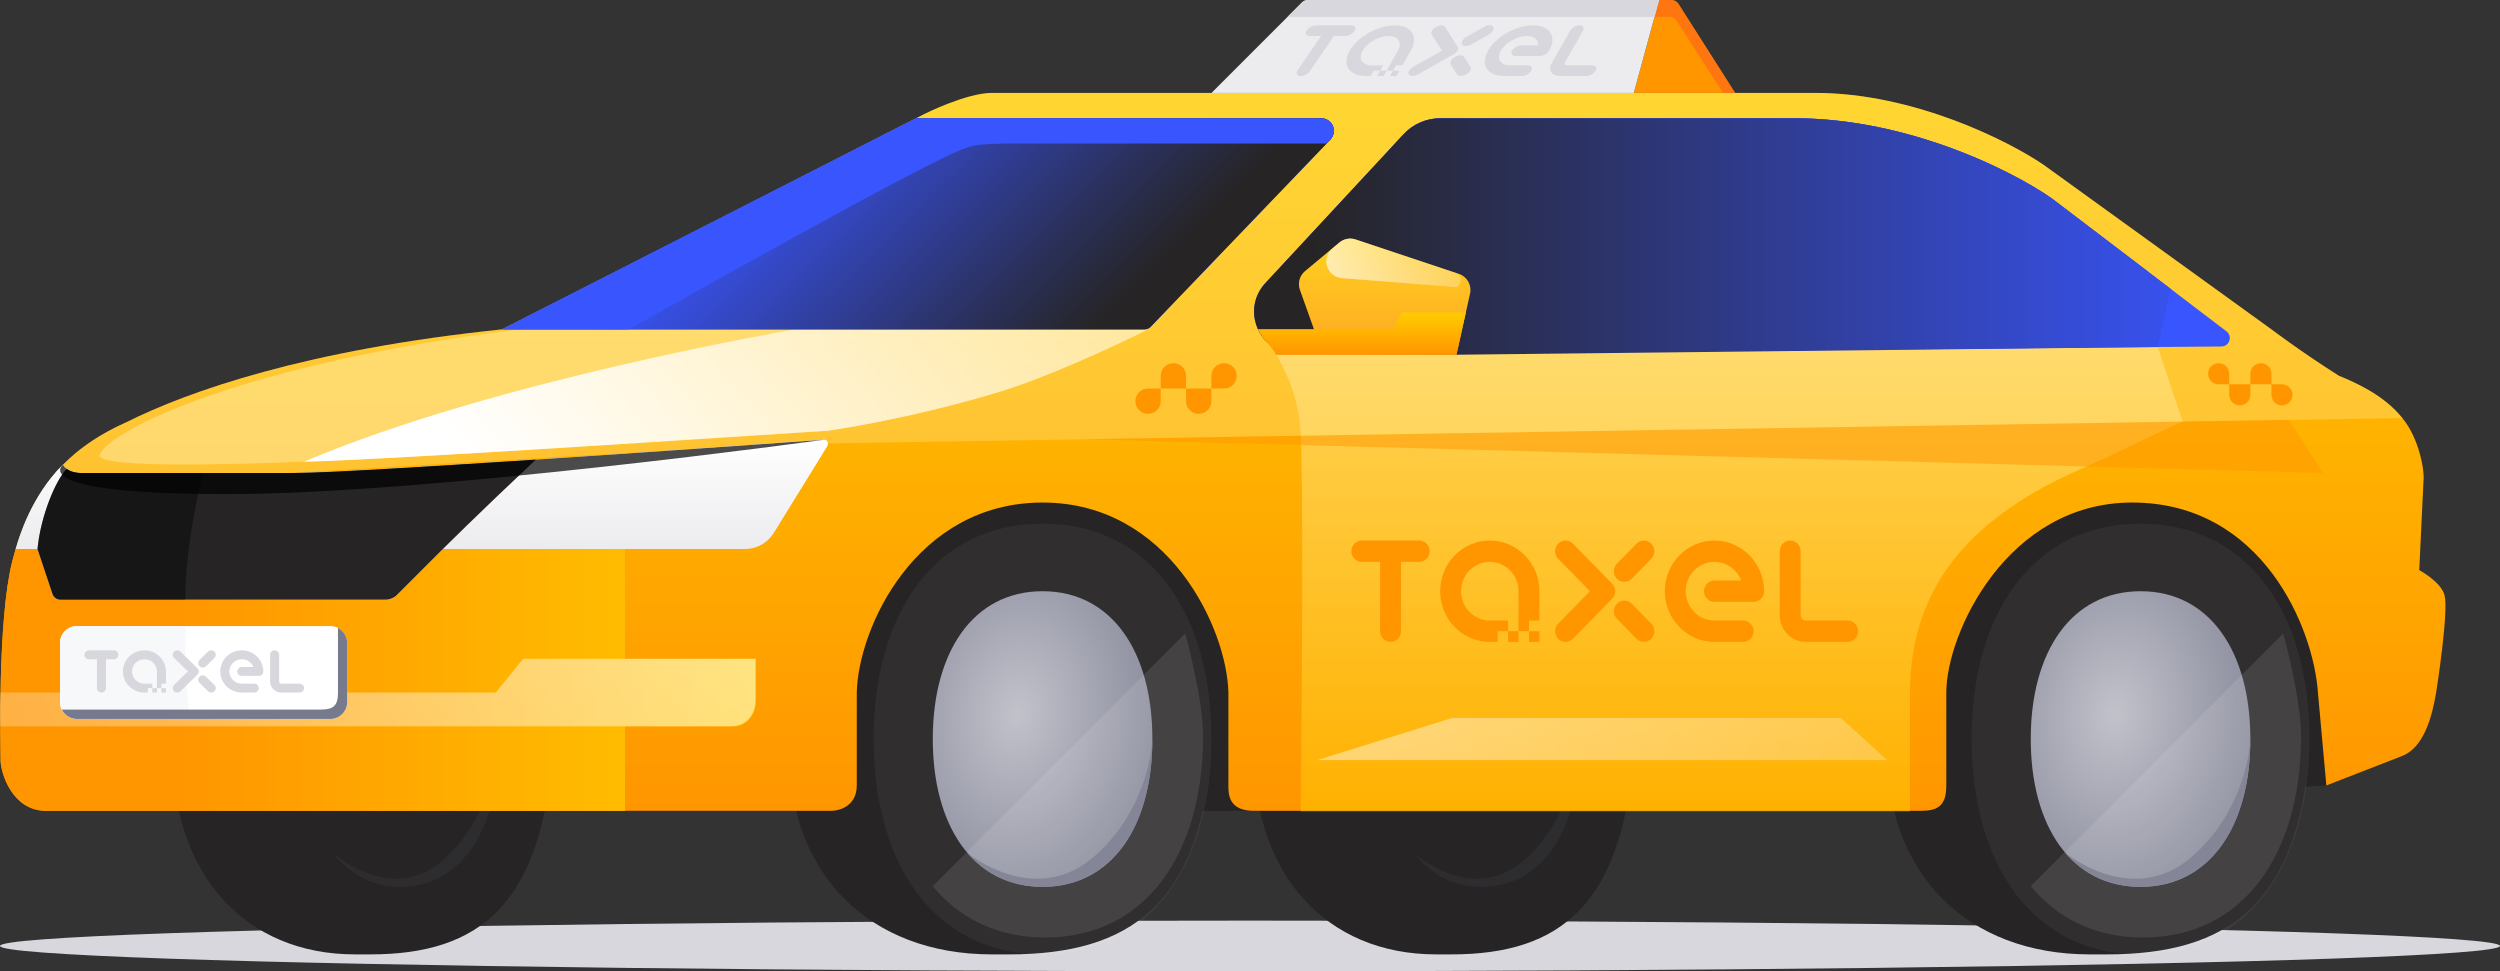 <svg viewBox="0 0 296 115" fill="none" xmlns="http://www.w3.org/2000/svg">
<rect x="0" y="0" width="296" height="115" fill="#333333" stroke="none"/>
<ellipse cx="148" cy="112" rx="148" ry="3" fill="#D7D7DD"/>
<path d="M59.442 39C36.242 41.4 22.275 46.333 14.942 50C7.248 53.423 3.395 58.729 1.442 66.5C-0.31 73.472 0.07 88.5 0.07 90C0.07 91.5 1.442 96 5.442 96H98.442H148.442H227.442L275.442 93L284.442 89.5C286.942 88.5 287.942 85 288.442 82C288.442 82 289.942 72.5 289.442 70.5C289.04 68.893 286.442 67.5 286.442 67.5L286.942 57C287.109 55.833 286.442 51.9 284.442 49.5C283.672 48.576 281.942 46.5 276.942 44.5C272.546 41.729 268.942 39 268.942 39L241.942 19.5C237.775 16.667 226.542 11 214.942 11H117.442C114.442 11 109.442 13.5 109.442 13.5C109.442 13.5 74.942 31.167 59.442 39Z" fill="#262425"/>
<path d="M93.441 85C93.441 71.745 104.187 61 117.441 61H119.441C132.696 61 142.441 68.5 143.441 85V89C141.941 107 133.941 113 119.441 113H117.441C102.941 113 93.441 103.5 93.441 89V85Z" fill="#262425"/>
<path d="M143.441 87.5C143.441 102.5 136.097 113 123.441 113C110.785 113 103.441 102.5 103.441 87.5C103.441 72.5 110.785 62 123.441 62C136.097 62 143.441 72.5 143.441 87.5Z" fill="white" fill-opacity="0.05"/>
<path d="M136.441 87.5C136.441 97.794 131.668 105 123.441 105C115.215 105 110.441 97.794 110.441 87.5C110.441 77.206 115.215 70 123.441 70C131.668 70 136.441 77.206 136.441 87.5Z" fill="url(#paint0_radial)"/>
<path d="M136.441 87.5C136.441 97.794 131.668 105 123.441 105C119.741 105 116.739 103.542 114.556 101C114.556 101 122.441 107.5 129.441 101.5C136.2 95.707 136.441 87.5 136.441 87.5Z" fill="#77798C"/>
<path d="M142.441 87.156C142.441 101.182 135.58 111 123.756 111C118.123 111 113.616 108.772 110.441 104.922L140.33 75C140.33 75 142.441 82.595 142.441 87.156Z" fill="white" fill-opacity="0.1"/>
<path d="M20.441 85C20.441 71.745 30.112 61 42.041 61H43.841C55.771 61 64.541 68.5 65.441 85V89C64.091 107 56.891 113 43.841 113H42.041C28.991 113 20.441 103.5 20.441 89V85Z" fill="#262425"/>
<path opacity="0.1" d="M59.141 87.5C59.141 97.794 54.845 105 47.441 105C44.111 105 41.409 103.542 39.444 101C39.444 101 46.541 107.5 52.841 101.5C58.925 95.707 59.141 87.5 59.141 87.5Z" fill="#77798C"/>
<path d="M148.441 85C148.441 71.745 158.112 61 170.041 61H171.841C183.771 61 192.541 68.5 193.441 85V89C192.091 107 184.891 113 171.841 113H170.041C156.991 113 148.441 103.5 148.441 89V85Z" fill="#262425"/>
<path opacity="0.1" d="M187.141 87.5C187.141 97.794 182.845 105 175.441 105C172.111 105 169.409 103.542 167.444 101C167.444 101 174.541 107.5 180.841 101.5C186.925 95.707 187.141 87.5 187.141 87.5Z" fill="#77798C"/>
<path d="M223.441 85C223.441 71.745 234.187 61 247.441 61H249.441C262.696 61 272.441 68.5 273.441 85V89C271.941 107 263.941 113 249.441 113H247.441C232.941 113 223.441 103.5 223.441 89V85Z" fill="#262425"/>
<path d="M273.441 87.5C273.441 102.5 266.097 113 253.441 113C240.785 113 233.441 102.5 233.441 87.5C233.441 72.5 240.785 62 253.441 62C266.097 62 273.441 72.5 273.441 87.5Z" fill="white" fill-opacity="0.05"/>
<path d="M266.441 87.5C266.441 97.794 261.668 105 253.441 105C245.215 105 240.441 97.794 240.441 87.5C240.441 77.206 245.215 70 253.441 70C261.668 70 266.441 77.206 266.441 87.5Z" fill="url(#paint1_radial)"/>
<path d="M266.441 87.5C266.441 97.794 261.668 105 253.441 105C249.741 105 246.739 103.542 244.556 101C244.556 101 252.441 107.5 259.441 101.5C266.201 95.707 266.441 87.5 266.441 87.5Z" fill="#77798C"/>
<path d="M272.441 87.156C272.441 101.182 265.58 111 253.756 111C248.123 111 243.616 108.772 240.441 104.922L270.33 75C270.33 75 272.441 82.595 272.441 87.156Z" fill="white" fill-opacity="0.1"/>
<path d="M59.442 39C36.242 41.4 22.275 46.333 14.942 50C7.248 53.423 3.395 58.729 1.442 66.5C-0.31 73.472 0.07 88.5 0.07 90C0.07 91.5 1.442 96 5.442 96H98.442C99.442 96 101.442 95.4 101.442 93V82C101.609 74.333 108.442 59.5 123.442 59.5C138.442 59.5 145.275 74.5 145.442 82V93C145.442 94 145.442 96 148.442 96H227.442C229.442 96 230.442 95.4 230.442 93V82C230.442 75 237.642 59.5 252.442 59.5C267.942 59.5 273.942 74.5 274.442 82L275.442 93L284.442 89.5C286.942 88.5 287.942 85 288.442 82C288.442 82 289.942 72.5 289.442 70.5C289.04 68.893 286.442 67.5 286.442 67.5L286.942 57C287.109 55.833 286.442 51.9 284.442 49.5C283.672 48.576 281.942 46.5 276.942 44.5C272.546 41.729 268.942 39 268.942 39L241.942 19.5C237.775 16.667 226.542 11 214.942 11H117.442C114.442 11 109.442 13.5 109.442 13.5C109.442 13.5 74.942 31.167 59.442 39Z" fill="url(#paint2_linear)"/>
<path d="M1.443 66.501C-0.31 73.473 0.07 88.501 0.07 90.001C0.07 91.501 1.443 96.001 5.443 96.001H74V86H87C88 86 89.5 85 89.5 83V78H74V64.969H1.858C1.713 65.466 1.575 65.977 1.443 66.501Z" fill="url(#paint3_linear)"/>
<path opacity="0.3" d="M59.443 39C36.242 41.4 22.276 46.333 14.943 50C11.89 51.358 9.418 53.036 7.454 55.024C7.454 55.024 6.441 57.073 22.942 56.5C40.202 55.901 68.752 53.62 97.943 52.5L284.443 49.5C283.672 48.576 281.943 46.5 276.943 44.5C272.546 41.729 268.943 39 268.943 39L241.943 19.5C237.776 16.667 226.543 11 214.943 11H117.443C114.443 11 109.443 13.5 109.443 13.5C109.443 13.5 74.943 31.167 59.443 39Z" fill="#FFEEA9"/>
<path opacity="0.5" d="M135.942 39H61.5C29.562 42.875 13.187 50.75 11.812 53.813C10.437 56.875 66 53.031 66 53.031C66 53.031 87.185 51.617 98 51C98 51 107.125 49.75 118 46.5C125.433 44.279 135.942 39 135.942 39Z" fill="#FFEEA9"/>
<path d="M94.125 39C94.125 39 58.617 45.016 35.992 54.672C46.281 54.453 98 51 98 51C98 51 107.125 49.75 118 46.5C125.434 44.279 135.942 39 135.942 39H94.125Z" fill="url(#paint4_linear)"/>
<path opacity="0.5" d="M153.941 50.5C153.541 46.1 151.608 42.667 150.441 41H255.441L258.429 49.906C255.609 51.156 250.185 53.862 246.441 55.5C234.034 60.928 226.139 68.875 226.139 82.059V96.062H153.999C154.166 82.896 154.341 54.9 153.941 50.5Z" fill="url(#paint5_linear)"/>
<path fill-rule="evenodd" clip-rule="evenodd" d="M160 65.263C160 64.566 160.554 64 161.237 64H168.041C168.724 64 169.278 64.566 169.278 65.263C169.278 65.961 168.724 66.526 168.041 66.526H165.876V74.737C165.876 75.434 165.322 76 164.639 76C163.956 76 163.402 75.434 163.402 74.737V66.526H161.237C160.554 66.526 160 65.961 160 65.263Z" fill="#FF9600"/>
<path d="M170.515 70C170.515 66.686 173.146 64 176.392 64C179.637 64 182.268 66.686 182.268 70V73.474H181.031V74.737H179.794V70C179.794 68.082 178.271 66.526 176.392 66.526C174.513 66.526 172.99 68.082 172.99 70C172.99 71.918 174.513 73.474 176.392 73.474H178.557V74.737H177.32V76H176.392C173.146 76 170.515 73.314 170.515 70Z" fill="#FF9600"/>
<path d="M178.557 74.737V76H179.794V74.737H178.557Z" fill="#FF9600"/>
<path d="M181.031 74.737H182.268V76H181.031V74.737Z" fill="#FF9600"/>
<path fill-rule="evenodd" clip-rule="evenodd" d="M184.486 64.37C184.969 63.877 185.752 63.877 186.236 64.37L190.875 69.107C191.358 69.6 191.358 70.4 190.875 70.893L186.236 75.63C185.752 76.123 184.969 76.123 184.486 75.63C184.003 75.137 184.003 74.337 184.486 73.844L188.25 70L184.486 66.156C184.003 65.663 184.003 64.863 184.486 64.37ZM195.514 64.37C195.997 64.863 195.997 65.663 195.514 66.156L193.194 68.525C192.711 69.018 191.928 69.018 191.445 68.525C190.962 68.031 190.962 67.232 191.445 66.738L193.764 64.37C194.248 63.877 195.031 63.877 195.514 64.37ZM191.445 71.475C191.928 70.982 192.711 70.982 193.194 71.475L195.514 73.844C195.997 74.337 195.997 75.137 195.514 75.63C195.031 76.123 194.248 76.123 193.764 75.63L191.445 73.262C190.962 72.768 190.962 71.969 191.445 71.475Z" fill="#FF9600"/>
<path fill-rule="evenodd" clip-rule="evenodd" d="M197.113 70C197.113 66.686 199.744 64 202.99 64C206.235 64 208.866 66.686 208.866 70C208.866 70.698 208.312 71.263 207.629 71.263H202.99C202.306 71.263 201.753 70.698 201.753 70C201.753 69.302 202.306 68.737 202.99 68.737H206.16C205.665 67.443 204.432 66.526 202.99 66.526C201.111 66.526 199.588 68.082 199.588 70C199.588 71.918 201.111 73.474 202.99 73.474H206.392C207.075 73.474 207.629 74.039 207.629 74.737C207.629 75.434 207.075 76 206.392 76H202.99C199.744 76 197.113 73.314 197.113 70Z" fill="#FF9600"/>
<path fill-rule="evenodd" clip-rule="evenodd" d="M211.959 64C212.642 64 213.196 64.566 213.196 65.263V72.842C213.196 73.191 213.473 73.474 213.814 73.474H218.763C219.446 73.474 220 74.039 220 74.737C220 75.434 219.446 76 218.763 76H213.814C212.106 76 210.722 74.586 210.722 72.842V65.263C210.722 64.566 211.276 64 211.959 64Z" fill="#FF9600"/>
<g opacity="0.7">
<path d="M58.692 82H0.063C-0.058 83.5 0.032 86 0.032 86H86.442C88.842 86 89.442 84 89.442 83V78H61.942L58.692 82Z" fill="url(#paint6_radial)"/>
<path d="M223.442 90H155.942L171.942 85H217.942L223.442 90Z" fill="url(#paint7_radial)"/>
</g>
<path opacity="0.5" d="M275.03 56L271.007 49.711L128.441 52L275.03 56Z" fill="#FF9600"/>
<path d="M156.422 14H108.472L59.441 39H135.515C135.787 39 136.048 38.889 136.237 38.693L157.504 16.539C158.419 15.585 157.744 14 156.422 14Z" fill="#3955FE"/>
<path d="M149.83 33.504L166.161 15.917C167.296 14.695 168.883 14 170.552 14H212.441C226.041 14 238.441 20.333 242.941 23.5L263.612 39.228C264.371 39.805 263.968 41.016 263.015 41.024L153.534 41.907C149.15 41.942 146.846 36.718 149.83 33.504Z" fill="#3955FE"/>
<path d="M156.422 14H108.472L59.441 39H135.515C135.787 39 136.048 38.889 136.237 38.693L157.504 16.539C158.419 15.585 157.744 14 156.422 14Z" fill="url(#paint8_linear)"/>
<path d="M156.441 14L108.464 14L59.441 39H74.178C74.351 39 74.497 38.969 74.647 38.884C77.566 37.234 110.619 18.581 114.441 17.5C115.322 17.251 115.175 17.086 118.999 16.992H157.077C158.859 15.453 157.57 14 156.441 14Z" fill="#3955FE"/>
<path d="M170.552 14H212.441C218.583 14 224.481 15.292 229.516 17C235.63 19.075 240.474 21.763 242.941 23.5L254.441 32.25L247.441 41.164L163.71 41.909C159.541 41.946 157.161 37.165 159.703 33.861L163.441 29L173.441 17H165.156L166.161 15.917C167.296 14.695 168.883 14 170.552 14Z" fill="#3955FE"/>
<path d="M170.552 14H212.441C218.583 14 224.481 15.292 229.516 17C235.63 19.075 240.474 21.763 242.941 23.5L254.441 32.25L257.007 34.195L255.476 41.086L172.437 42L153.532 41.908C149.148 41.943 146.845 36.719 149.829 33.506L166.161 15.917C167.296 14.695 168.883 14 170.552 14Z" fill="url(#paint9_linear)"/>
<path d="M158.586 28.713L154.514 32.106C153.87 32.643 153.629 33.525 153.911 34.315L155.584 39H148.952L150.422 40.375L151.085 42H172.441L174.05 34.761C174.272 33.76 173.702 32.754 172.73 32.43L160.498 28.352C159.841 28.133 159.118 28.27 158.586 28.713Z" fill="url(#paint10_linear)"/>
<path opacity="0.2" d="M158.586 28.713L154.514 32.106C153.87 32.643 153.629 33.525 153.911 34.315L155.584 39H148.952C148.952 39 149.499 39.891 150.019 40.5C150.539 41.109 151.085 42 151.085 42H172.441L174.05 34.761C174.272 33.76 173.702 32.754 172.73 32.43L160.498 28.352C159.841 28.133 159.118 28.27 158.586 28.713Z" fill="#FFEEA9"/>
<path d="M158.586 28.713L157.758 29.402C156.38 30.55 157.094 32.792 158.882 32.932L172.441 34C173.179 33.631 173.103 32.554 172.32 32.293L160.498 28.352C159.841 28.133 159.118 28.27 158.586 28.713Z" fill="url(#paint11_linear)"/>
<path d="M164.941 39L165.941 37H173.555L172.441 42H151.093C151.093 42 150.49 41.022 149.914 40.445C149.338 39.869 148.941 39 148.941 39H164.941Z" fill="url(#paint12_linear)"/>
<path d="M9.442 56C8.34 56 7.656 55.43 7.449 55.02C3.773 58.656 2.238 63.59 1.855 65H4.442L6.214 70.316C6.35 70.724 6.732 71 7.163 71H45.614C46.144 71 46.653 70.789 47.028 70.414L52.442 65H88.207C89.596 65 90.886 64.279 91.614 63.096L97.931 52.831C98.144 52.484 97.91 52.038 97.504 52.067C90.184 52.592 42.327 56 34.942 56H9.442Z" fill="#ECECEF"/>
<path d="M9.442 56C8.34 56 7.656 55.43 7.449 55.02C3.773 58.656 2.238 63.59 1.855 65H4.442L6.214 70.316C6.35 70.725 6.732 71 7.163 71H45.614C46.144 71 46.653 70.789 47.028 70.414L52.442 65H88.207C89.596 65 90.886 64.279 91.614 63.096L97.931 52.831C98.144 52.484 97.91 52.038 97.504 52.067C90.184 52.592 42.327 56 34.942 56H9.442Z" fill="url(#paint13_linear)"/>
<path d="M34.942 56H9.442C9.442 56 8.523 56 7.898 55.516C6.534 56.926 4.784 61.237 4.442 65L6.214 70.316C6.35 70.724 6.732 71 7.163 71H45.614C46.144 71 46.653 70.789 47.028 70.414L52.442 65C52.442 65 56.442 61 63.442 54.416C50.618 55.259 38.384 56 34.942 56Z" fill="#262425"/>
<path opacity="0.4" d="M4.442 65L6.214 70.316C6.35 70.724 6.732 71 7.163 71H21.938C21.938 63.875 24.062 56 24.062 56H9.442C9.442 56 8.523 56 7.898 55.516C6.534 56.926 4.784 61.237 4.442 65Z" fill="black"/>
<path opacity="0.7" d="M9.442 56C8.18 55.953 7.574 55.305 7.457 55.02C7.457 55.02 2.942 58.5 26.942 58.5C50.942 58.5 97.562 52.062 97.562 52.062C97.562 52.062 42.942 56 34.942 56C31.524 56 26.748 55.994 22.125 56C15.927 56.008 10.129 56.025 9.442 56Z" fill="black"/>
<path d="M7.107 76.125C7.107 75.02 8.003 74.125 9.107 74.125H39.107C40.212 74.125 41.107 75.02 41.107 76.125V83.125C41.107 84.23 40.212 85.125 39.107 85.125H9.107C8.003 85.125 7.107 84.23 7.107 83.125V76.125Z" fill="white"/>
<path d="M7.107 76.125C7.107 75.02 8.003 74.125 9.107 74.125H22C22 74.125 21.719 78.75 22.5 85.125H9.107C8.003 85.125 7.107 84.23 7.107 83.125V76.125Z" fill="#F7F8FA"/>
<path fill-rule="evenodd" clip-rule="evenodd" d="M10 77.526C10 77.236 10.24 77 10.536 77H13.485C13.781 77 14.021 77.236 14.021 77.526C14.021 77.817 13.781 78.053 13.485 78.053H12.546V81.474C12.546 81.764 12.306 82 12.01 82C11.714 82 11.474 81.764 11.474 81.474V78.053H10.536C10.24 78.053 10 77.817 10 77.526Z" fill="#D7D7DD"/>
<path d="M14.557 79.5C14.557 78.119 15.697 77 17.103 77C18.509 77 19.649 78.119 19.649 79.5V80.947H19.113V81.474H18.577V79.5C18.577 78.701 17.917 78.053 17.103 78.053C16.289 78.053 15.629 78.701 15.629 79.5C15.629 80.299 16.289 80.947 17.103 80.947H18.041V81.474H17.505V82H17.103C15.697 82 14.557 80.881 14.557 79.5Z" fill="#D7D7DD"/>
<path d="M18.041 81.474V82H18.577V81.474H18.041Z" fill="#D7D7DD"/>
<path d="M19.113 81.474H19.649V82H19.113V81.474Z" fill="#D7D7DD"/>
<path fill-rule="evenodd" clip-rule="evenodd" d="M20.611 77.154C20.82 76.949 21.159 76.949 21.369 77.154L23.379 79.128C23.588 79.333 23.588 79.667 23.379 79.872L21.369 81.846C21.159 82.051 20.82 82.051 20.611 81.846C20.401 81.64 20.401 81.307 20.611 81.102L22.242 79.5L20.611 77.898C20.401 77.693 20.401 77.36 20.611 77.154ZM25.389 77.154C25.599 77.36 25.599 77.693 25.389 77.898L24.384 78.885C24.175 79.091 23.835 79.091 23.626 78.885C23.417 78.68 23.417 78.347 23.626 78.141L24.631 77.154C24.841 76.949 25.18 76.949 25.389 77.154ZM23.626 80.115C23.835 79.909 24.175 79.909 24.384 80.115L25.389 81.102C25.599 81.307 25.599 81.64 25.389 81.846C25.18 82.051 24.841 82.051 24.631 81.846L23.626 80.859C23.417 80.653 23.417 80.32 23.626 80.115Z" fill="#D7D7DD"/>
<path fill-rule="evenodd" clip-rule="evenodd" d="M26.082 79.5C26.082 78.119 27.223 77 28.629 77C30.035 77 31.175 78.119 31.175 79.5C31.175 79.791 30.935 80.026 30.639 80.026H28.629C28.333 80.026 28.093 79.791 28.093 79.5C28.093 79.209 28.333 78.974 28.629 78.974H30.003C29.788 78.435 29.254 78.053 28.629 78.053C27.815 78.053 27.155 78.701 27.155 79.5C27.155 80.299 27.815 80.947 28.629 80.947H30.103C30.399 80.947 30.639 81.183 30.639 81.474C30.639 81.764 30.399 82 30.103 82H28.629C27.223 82 26.082 80.881 26.082 79.5Z" fill="#D7D7DD"/>
<path fill-rule="evenodd" clip-rule="evenodd" d="M32.516 77C32.812 77 33.051 77.236 33.051 77.526V80.684C33.051 80.829 33.172 80.947 33.32 80.947H35.464C35.76 80.947 36 81.183 36 81.474C36 81.764 35.76 82 35.464 82H33.32C32.579 82 31.979 81.411 31.979 80.684V77.526C31.979 77.236 32.219 77 32.516 77Z" fill="#D7D7DD"/>
<path d="M37.969 84.014C39.5 84.014 40.016 83.531 40.016 82.031V74.343C40.664 74.674 41.107 75.348 41.107 76.125V83.125C41.107 84.23 40.212 85.125 39.107 85.125H9.107C8.322 85.125 7.643 84.673 7.315 84.014H37.969Z" fill="#77798C"/>
<path d="M263.941 45.5H266.441V46.75C266.441 47.44 265.882 48 265.191 48C264.501 48 263.941 47.44 263.941 46.75V45.5Z" fill="#FF9600"/>
<path d="M261.441 44.25C261.441 43.56 262.001 43 262.691 43C263.382 43 263.941 43.56 263.941 44.25V45.5H262.691C262.001 45.5 261.441 44.94 261.441 44.25Z" fill="#FF9600"/>
<path d="M268.941 45.5H270.191C270.882 45.5 271.441 46.06 271.441 46.75C271.441 47.44 270.882 48 270.191 48C269.501 48 268.941 47.44 268.941 46.75V45.5Z" fill="#FF9600"/>
<path d="M266.441 44.25C266.441 43.56 267.001 43 267.691 43C268.382 43 268.941 43.56 268.941 44.25V45.5H266.441V44.25Z" fill="#FF9600"/>
<path d="M143.429 46H140.429V47.5C140.429 48.328 141.101 49 141.929 49C142.758 49 143.429 48.328 143.429 47.5V46Z" fill="#FF9600"/>
<path d="M146.429 44.5C146.429 43.672 145.758 43 144.929 43C144.101 43 143.429 43.672 143.429 44.5V46H144.929C145.758 46 146.429 45.328 146.429 44.5Z" fill="#FF9600"/>
<path d="M137.429 46H135.929C135.101 46 134.429 46.672 134.429 47.5C134.429 48.328 135.101 49 135.929 49C136.758 49 137.429 48.328 137.429 47.5V46Z" fill="#FF9600"/>
<path d="M140.429 44.5C140.429 43.672 139.758 43 138.929 43C138.101 43 137.429 43.672 137.429 44.5V46H140.429V44.5Z" fill="#FF9600"/>
<path d="M198.736 0.463L205.441 11H193.441L196.441 0H197.892C198.234 0 198.553 0.175 198.736 0.463Z" fill="#FF9600"/>
<path opacity="0.5" d="M198.736 0.463L205.441 11H204L198.514 2.46C198.33 2.173 198.013 2 197.673 2H195.781L196.441 0H197.892C198.234 0 198.553 0.175 198.736 0.463Z" fill="#FF5722"/>
<path d="M143.441 11L154.149 0.293C154.336 0.105 154.59 0 154.856 0H196.441L193.441 11H143.441Z" fill="#ECECEF"/>
<path fill-rule="evenodd" clip-rule="evenodd" d="M154.687 3.633C154.886 3.284 155.388 3.001 155.808 3.001L159.996 3.001C160.417 3.001 160.597 3.284 160.398 3.632C160.199 3.981 159.697 4.264 159.276 4.264L157.944 4.264L155.121 8.368C154.923 8.717 154.421 9 154 9C153.579 9 153.4 8.717 153.598 8.368L156.421 4.264L155.088 4.264C154.668 4.264 154.488 3.981 154.687 3.633Z" fill="#D7D7DD"/>
<path d="M159.809 6C160.754 4.344 163.139 3.001 165.136 3.001C167.134 3.001 167.988 4.344 167.044 6L166.054 7.737L165.292 7.737L164.932 8.368L164.171 8.368L165.521 6C166.067 5.041 165.573 4.264 164.417 4.264C163.26 4.264 161.879 5.041 161.332 6C160.786 6.959 161.28 7.737 162.437 7.737L163.769 7.737L163.409 8.368L162.648 8.368L162.288 9L161.717 9C159.719 9 158.865 7.657 159.809 6Z" fill="#D7D7DD"/>
<path d="M163.409 8.368L163.049 9L163.811 9L164.171 8.368L163.409 8.368Z" fill="#D7D7DD"/>
<path d="M164.932 8.368L165.694 8.368L165.334 9L164.572 9L164.932 8.368Z" fill="#D7D7DD"/>
<path fill-rule="evenodd" clip-rule="evenodd" d="M170.013 3.186C170.451 2.939 170.933 2.939 171.09 3.186L172.596 5.553C172.753 5.8 172.525 6.2 172.087 6.446L167.881 8.815C167.443 9.061 166.961 9.061 166.804 8.815C166.648 8.568 166.876 8.168 167.313 7.922L170.726 6L169.504 4.079C169.347 3.832 169.575 3.432 170.013 3.186ZM176.801 3.185C176.958 3.432 176.73 3.832 176.292 4.078L174.19 5.262C173.752 5.509 173.269 5.509 173.113 5.262C172.956 5.016 173.184 4.616 173.622 4.369L175.725 3.185C176.162 2.939 176.645 2.939 176.801 3.185ZM172.272 6.737C172.71 6.491 173.192 6.491 173.349 6.737L174.102 7.921C174.258 8.168 174.03 8.568 173.592 8.814C173.154 9.061 172.672 9.061 172.516 8.814L171.763 7.63C171.606 7.384 171.834 6.984 172.272 6.737Z" fill="#D7D7DD"/>
<path fill-rule="evenodd" clip-rule="evenodd" d="M176.181 6C177.126 4.343 179.511 3 181.508 3C183.506 3 184.36 4.343 183.416 6C183.217 6.348 182.715 6.631 182.294 6.631L179.439 6.631C179.018 6.631 178.838 6.348 179.037 6C179.236 5.651 179.738 5.368 180.159 5.368L182.11 5.368C182.174 4.721 181.676 4.263 180.788 4.263C179.632 4.263 178.251 5.041 177.704 6C177.158 6.959 177.652 7.736 178.809 7.736L180.903 7.736C181.323 7.736 181.503 8.019 181.304 8.368C181.105 8.716 180.603 8.999 180.183 8.999L178.089 8.999C176.091 8.999 175.237 7.656 176.181 6Z" fill="#D7D7DD"/>
<path fill-rule="evenodd" clip-rule="evenodd" d="M187.029 3C187.45 3 187.63 3.283 187.431 3.631L185.271 7.42C185.171 7.595 185.261 7.736 185.472 7.736L188.518 7.736C188.938 7.736 189.118 8.018 188.919 8.367C188.72 8.716 188.218 8.999 187.798 8.999L184.752 8.999C183.7 8.999 183.251 8.292 183.748 7.42L185.908 3.631C186.107 3.283 186.609 3 187.029 3Z" fill="#D7D7DD"/>
<path d="M154.856 0H196.441L195.896 2H152.441L154.149 0.293C154.336 0.105 154.59 0 154.856 0Z" fill="#D7D7DD"/>
<defs>
<radialGradient id="paint0_radial" cx="0" cy="0" r="1" gradientUnits="userSpaceOnUse" gradientTransform="translate(120.441 84.5) rotate(7.431) scale(23.195 31.224)">
<stop stop-color="#C2C2CB"/>
<stop offset="1" stop-color="#77798C"/>
</radialGradient>
<radialGradient id="paint1_radial" cx="0" cy="0" r="1" gradientUnits="userSpaceOnUse" gradientTransform="translate(250.441 84.5) rotate(7.431) scale(23.195 31.224)">
<stop stop-color="#C2C2CB"/>
<stop offset="1" stop-color="#77798C"/>
</radialGradient>
<linearGradient id="paint2_linear" x1="144.79" y1="11" x2="144.79" y2="96" gradientUnits="userSpaceOnUse">
<stop stop-color="#FFCC00"/>
<stop offset="1" stop-color="#FF9600"/>
</linearGradient>
<linearGradient id="paint3_linear" x1="96.5" y1="80.485" x2="21" y2="80.485" gradientUnits="userSpaceOnUse">
<stop stop-color="#FFCC00"/>
<stop offset="1" stop-color="#FF9600"/>
</linearGradient>
<linearGradient id="paint4_linear" x1="70.25" y1="70.5" x2="148.375" y2="-0.625" gradientUnits="userSpaceOnUse">
<stop stop-color="white"/>
<stop offset="1" stop-color="white" stop-opacity="0"/>
</linearGradient>
<linearGradient id="paint5_linear" x1="204.435" y1="41" x2="204.435" y2="96.062" gradientUnits="userSpaceOnUse">
<stop stop-color="#FFEEA9"/>
<stop offset="1" stop-color="#FFCC00"/>
</linearGradient>
<radialGradient id="paint6_radial" cx="0" cy="0" r="1" gradientUnits="userSpaceOnUse" gradientTransform="translate(111.721 29) rotate(90) scale(139)">
<stop stop-color="white"/>
<stop offset="1" stop-color="white" stop-opacity="0.3"/>
</radialGradient>
<radialGradient id="paint7_radial" cx="0" cy="0" r="1" gradientUnits="userSpaceOnUse" gradientTransform="translate(111.721 29) rotate(90) scale(139)">
<stop stop-color="white"/>
<stop offset="1" stop-color="white" stop-opacity="0.3"/>
</radialGradient>
<linearGradient id="paint8_linear" x1="93.25" y1="14" x2="123.75" y2="44.75" gradientUnits="userSpaceOnUse">
<stop stop-color="#3955FE"/>
<stop offset="1" stop-color="#262425"/>
</linearGradient>
<linearGradient id="paint9_linear" x1="265.941" y1="28" x2="154.941" y2="28" gradientUnits="userSpaceOnUse">
<stop stop-color="#3955FE"/>
<stop offset="1" stop-color="#262425"/>
</linearGradient>
<linearGradient id="paint10_linear" x1="161.697" y1="28" x2="161.697" y2="42" gradientUnits="userSpaceOnUse">
<stop stop-color="#FFCC00"/>
<stop offset="1" stop-color="#FF9600"/>
</linearGradient>
<linearGradient id="paint11_linear" x1="155.456" y1="47.946" x2="180.54" y2="30.268" gradientUnits="userSpaceOnUse">
<stop stop-color="white"/>
<stop offset="1" stop-color="white" stop-opacity="0"/>
</linearGradient>
<linearGradient id="paint12_linear" x1="161.248" y1="37" x2="161.248" y2="42" gradientUnits="userSpaceOnUse">
<stop stop-color="#FFCC00"/>
<stop offset="1" stop-color="#FF9600"/>
</linearGradient>
<linearGradient id="paint13_linear" x1="49.934" y1="52.066" x2="49.934" y2="64.875" gradientUnits="userSpaceOnUse">
<stop stop-color="white"/>
<stop offset="1" stop-color="white" stop-opacity="0"/>
</linearGradient>
</defs>
</svg>
